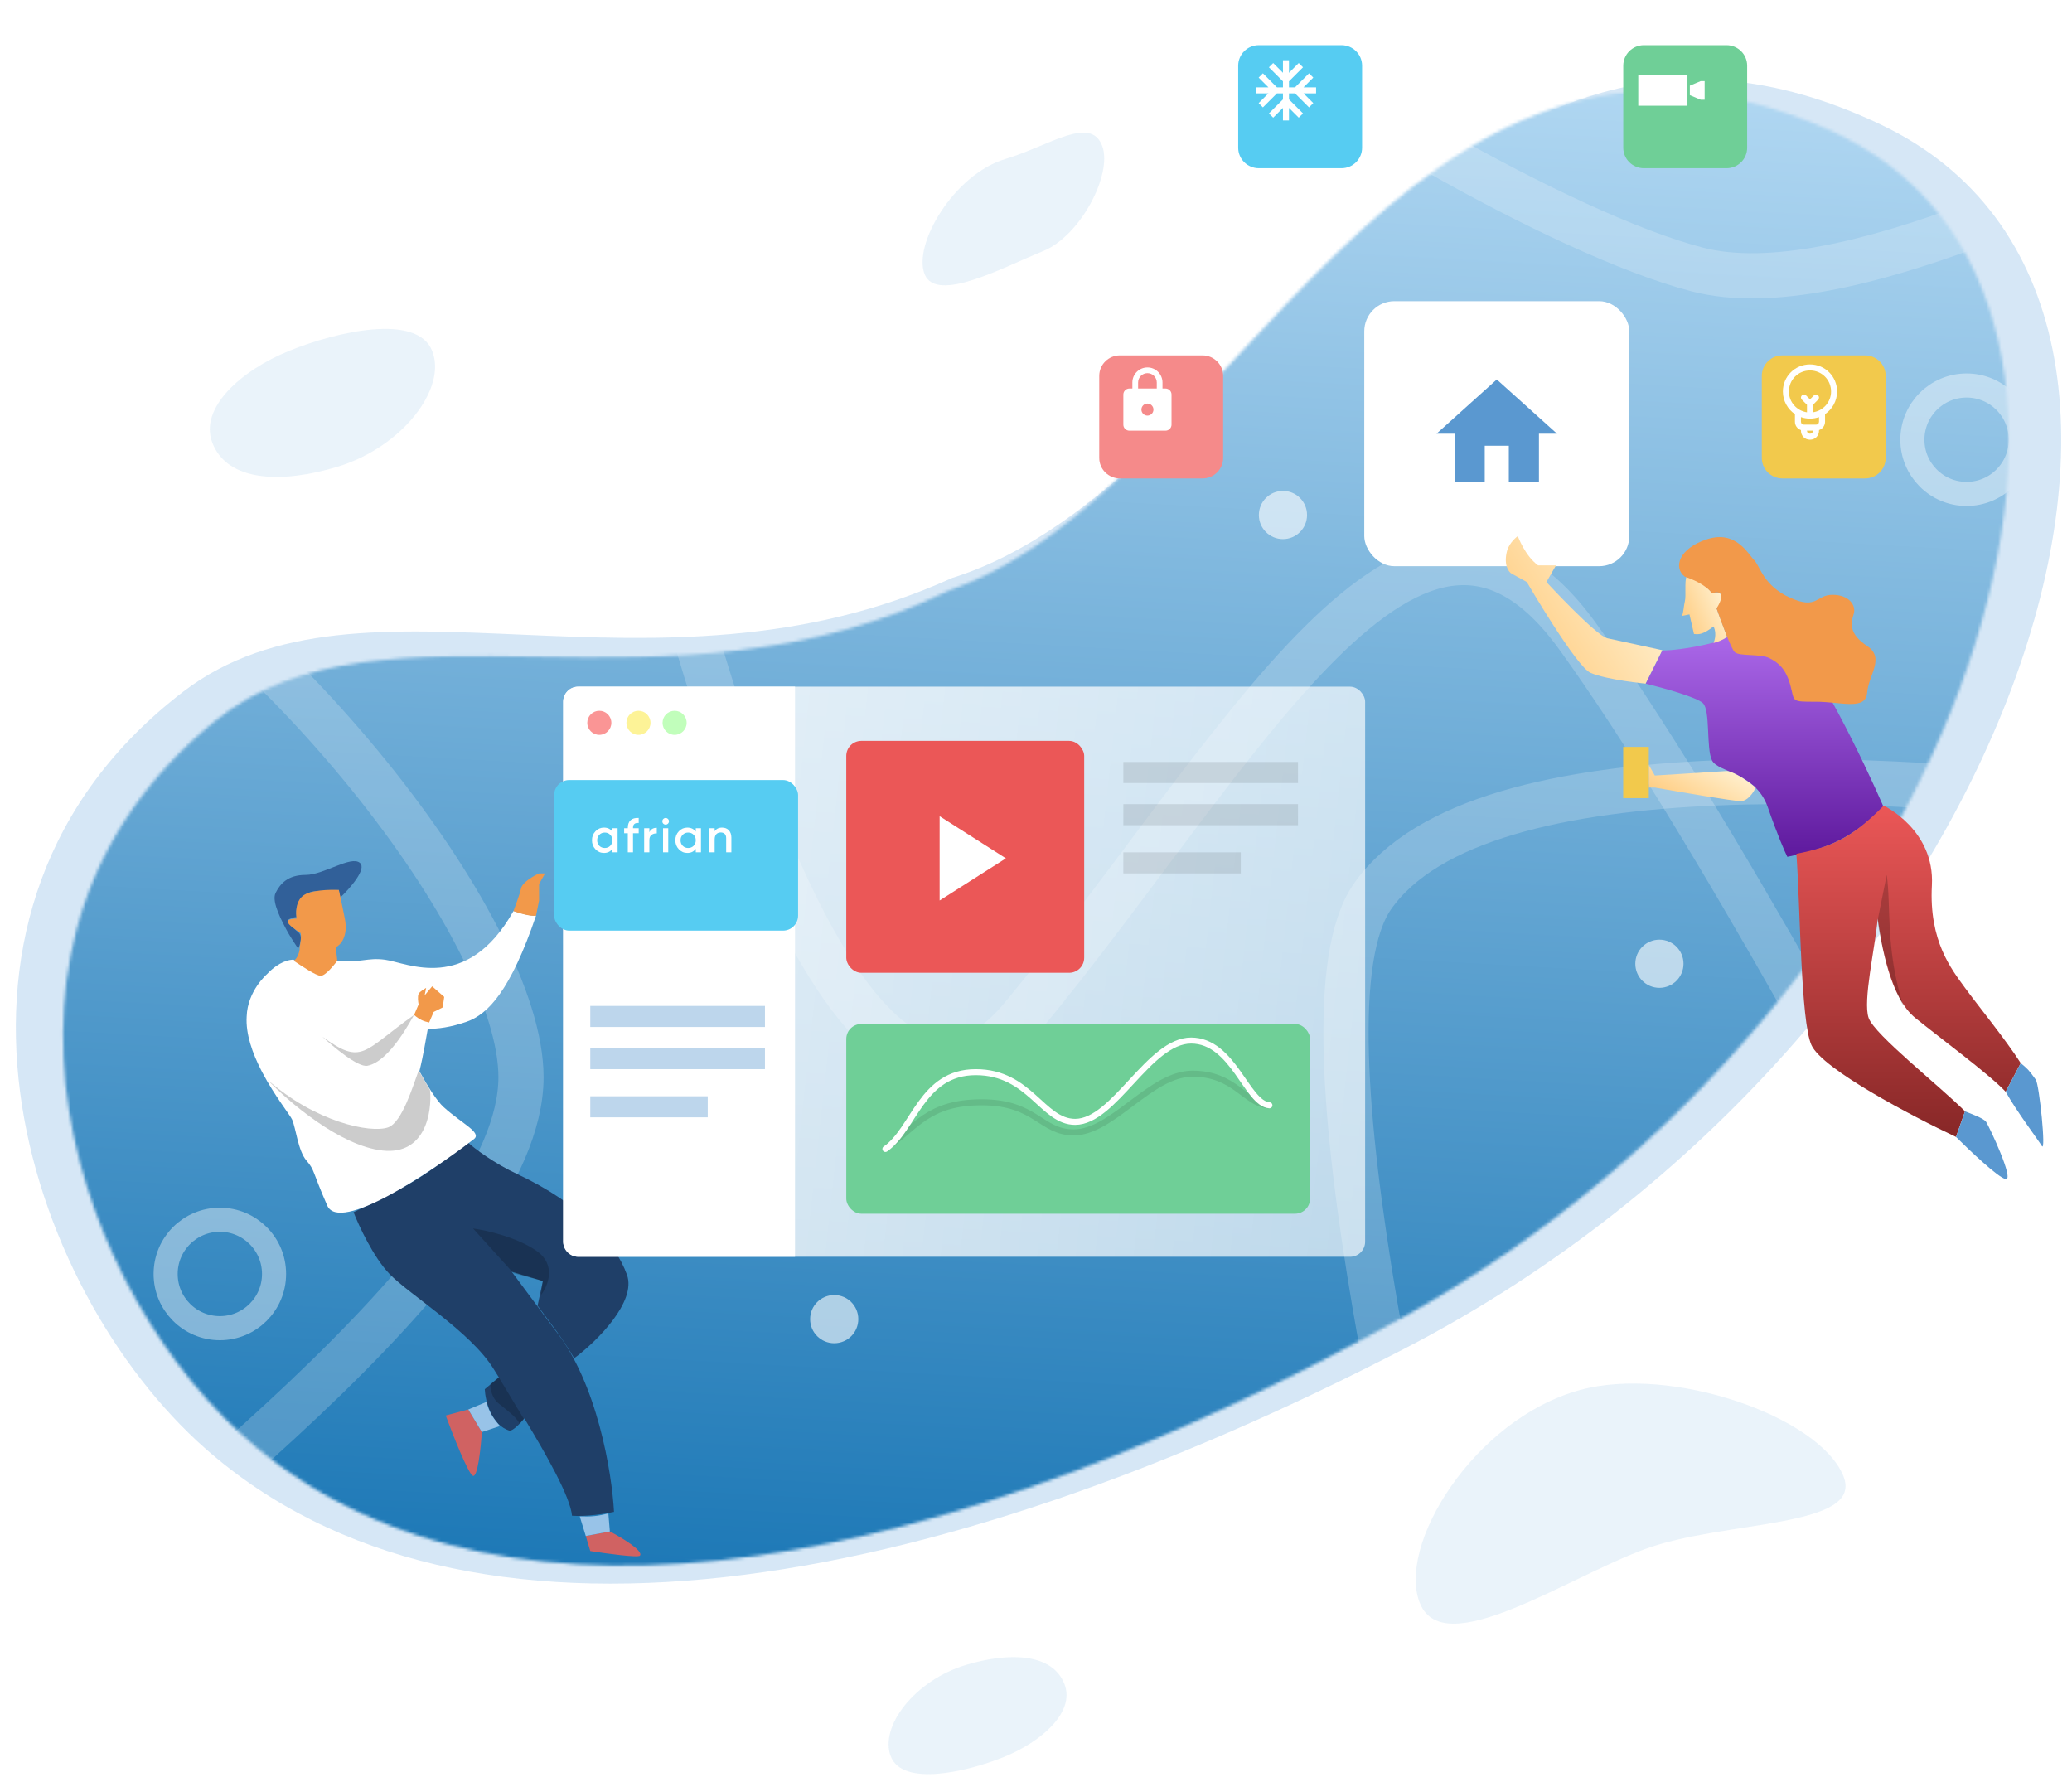 <svg width="688" height="590" viewBox="0 0 688 590" fill="none" xmlns="http://www.w3.org/2000/svg">
<path opacity="0.4" d="M624.607 41.41C479.832 -27.483 415.969 160.909 316.138 191.906C216.394 237.253 120.215 184.176 60.828 229.674C-33.306 301.794 8.01 427.963 68.274 481.05C154.694 557.18 308.272 529.78 467.012 447.462C665.894 344.329 751.55 101.817 624.607 41.41Z" fill="#98C3E8"/>
<path opacity="0.2" d="M143.5 116.5C148.5 129 133.5 148.5 112 155C93.5 160.593 75.5 160 70.5 147C66.077 135.5 80 123 96 116.5C112 110 138.5 104 143.5 116.5Z" fill="#98C3E8"/>
<path opacity="0.2" d="M307 91C303.109 81.06 316.816 57.866 333.802 52.799C348.419 48.438 362.111 38.164 366 48.5C369.44 57.644 358.909 78.325 346.26 83.415C333.612 88.505 310.891 100.94 307 91Z" fill="#98C3E8"/>
<path opacity="0.2" d="M295.792 583.215C291.901 573.276 303.816 557.866 320.802 552.799C335.419 548.438 349.614 548.985 353.503 559.321C356.944 568.465 345.908 578.325 333.26 583.415C320.612 588.505 299.684 593.155 295.792 583.215Z" fill="#98C3E8"/>
<path opacity="0.2" d="M471.573 532.55C463.478 513.52 489.279 471.235 524.573 461.55C554.942 453.216 603.982 470.26 612.072 490.05C619.229 507.555 572.353 504.66 546.074 514.393C519.795 524.126 479.667 551.579 471.573 532.55Z" fill="#98C3E8"/>
<mask id="mask0_0_1548" style="mask-type:alpha" maskUnits="userSpaceOnUse" x="20" y="30" width="648" height="490">
<path d="M606.962 42.944C466.39 -19.131 410.042 163.479 315.141 196.024C220.694 242.339 127.118 194.084 71.364 239.416C-17.012 311.272 25.861 431.217 85.006 480.486C169.824 551.139 316.342 520.544 466.39 437.093C654.38 332.539 730.22 97.374 606.962 42.944Z" fill="#98C3E8"/>
</mask>
<g mask="url(#mask0_0_1548)">
<rect x="-85.083" y="-50.598" width="805.162" height="681.485" fill="url(#paint0_linear_0_1548)"/>
<path d="M16.509 166.467C90.336 203.697 172.998 307.904 172.998 357.662C172.998 418.869 43.221 512.678 -16.304 565.893L491.655 598.705C473.566 517.726 427.894 337.7 455.688 297.716C491.655 245.974 637.207 258.594 718.816 268.059L740.902 37.742C701.148 54.359 612.177 102.105 563.589 89.485C518.615 77.803 432.34 27.436 395.742 -4.535" stroke="white" stroke-opacity="0.2" stroke-width="15"/>
<path d="M206.441 109.677C226.634 214.844 281.531 407.637 339.583 337.469C412.149 249.76 469.57 136.179 523.837 211.269C567.25 271.34 631.107 389.843 657.61 441.585" stroke="white" stroke-opacity="0.2" stroke-width="15"/>
<path fill-rule="evenodd" clip-rule="evenodd" d="M434 171C434 175.418 430.418 179 426 179C421.582 179 418 175.418 418 171C418 166.582 421.582 163 426 163C430.418 163 434 166.582 434 171ZM103 344C107.418 344 111 340.418 111 336C111 331.582 107.418 328 103 328C98.582 328 95 331.582 95 336C95 340.418 98.582 344 103 344ZM277 446C281.418 446 285 442.418 285 438C285 433.582 281.418 430 277 430C272.582 430 269 433.582 269 438C269 442.418 272.582 446 277 446ZM551 328C555.418 328 559 324.418 559 320C559 315.582 555.418 312 551 312C546.582 312 543 315.582 543 320C543 324.418 546.582 328 551 328Z" fill="white" fill-opacity="0.6"/>
<circle cx="73" cy="423" r="18" stroke="white" stroke-opacity="0.4" stroke-width="8"/>
<circle cx="653" cy="146" r="18" stroke="white" stroke-opacity="0.4" stroke-width="8"/>
<circle cx="403" cy="379" r="18" stroke="white" stroke-opacity="0.4" stroke-width="8"/>
</g>
<g filter="url(#filter0_d_0_1548)">
<rect x="453" y="100" width="88" height="88" rx="10" fill="white"/>
</g>
<g clip-path="url(#clip0_0_1548)">
<path d="M493 160V148H501V160H511V144H517L497 126L477 144H483V160H493Z" fill="#5A98D0"/>
</g>
<g filter="url(#filter1_d_0_1548)">
<path d="M440.423 10H412.992C409.207 10 406.139 13.047 406.139 16.807V44.049C406.139 47.809 409.207 50.856 412.992 50.856H440.423C444.208 50.856 447.277 47.809 447.277 44.049V16.807C447.277 13.047 444.208 10 440.423 10Z" fill="#56CCF2"/>
</g>
<g clip-path="url(#clip1_0_1548)">
<path d="M437 29H432.83L436.07 25.76L434.66 24.34L430 29H428V27L432.66 22.34L431.24 20.93L428 24.17V20H426V24.17L422.76 20.93L421.34 22.34L426 27V29H424L419.34 24.34L417.93 25.76L421.17 29H417V31H421.17L417.93 34.24L419.34 35.66L424 31H426V33L421.34 37.66L422.76 39.07L426 35.83V40H428V35.83L431.24 39.07L432.66 37.66L428 33V31H430L434.66 35.66L436.07 34.24L432.83 31H437V29Z" fill="white"/>
</g>
<g filter="url(#filter2_d_0_1548)">
<path d="M614.284 113H586.854C583.069 113 580 116.048 580 119.807V147.049C580 150.809 583.069 153.856 586.854 153.856H614.284C618.07 153.856 621.138 150.809 621.138 147.049V119.807C621.138 116.048 618.07 113 614.284 113Z" fill="#F2C94C"/>
</g>
<path d="M610 130C610 125 606 121 601 121C596 121 592 125 592 130C592 133.1 593.6 135.9 596 137.5V140C596 141.3 596.8 142.4 598 142.8V143C598 144.7 599.3 146 601 146C602.7 146 604 144.7 604 143V142.8C605.2 142.4 606 141.3 606 140V137.5C608.4 135.9 610 133.1 610 130ZM594 130C594 126.1 597.1 123 601 123C604.9 123 608 126.1 608 130C608 133.5 605.4 136.4 602 136.9V134.4L603.7 132.7C604.1 132.3 604.1 131.7 603.7 131.3C603.3 130.9 602.7 130.9 602.3 131.3L601 132.6L599.7 131.3C599.3 130.9 598.7 130.9 598.3 131.3C597.9 131.7 597.9 132.3 598.3 132.7L600 134.4V136.9C596.6 136.4 594 133.5 594 130ZM601 144C600.4 144 600 143.6 600 143H602C602 143.6 601.6 144 601 144ZM604 140C604 140.6 603.6 141 603 141H599C598.4 141 598 140.6 598 140V138.5C598.9 138.8 599.9 139 601 139C602.1 139 603.1 138.8 604 138.5V140Z" fill="white"/>
<g filter="url(#filter3_d_0_1548)">
<path d="M394.284 113H366.854C363.069 113 360 116.048 360 119.807V147.049C360 150.809 363.069 153.856 366.854 153.856H394.284C398.07 153.856 401.138 150.809 401.138 147.049V119.807C401.138 116.048 398.07 113 394.284 113Z" fill="#F58A8A"/>
</g>
<g clip-path="url(#clip2_0_1548)">
<path d="M387 129H386V127C386 124.24 383.76 122 381 122C378.24 122 376 124.24 376 127V129H375C373.9 129 373 129.9 373 131V141C373 142.1 373.9 143 375 143H387C388.1 143 389 142.1 389 141V131C389 129.9 388.1 129 387 129ZM381 138C379.9 138 379 137.1 379 136C379 134.9 379.9 134 381 134C382.1 134 383 134.9 383 136C383 137.1 382.1 138 381 138ZM384.1 129H377.9V127C377.9 125.29 379.29 123.9 381 123.9C382.71 123.9 384.1 125.29 384.1 127V129Z" fill="white"/>
</g>
<g filter="url(#filter4_d_0_1548)">
<path d="M568.284 10H540.854C537.069 10 534 13.047 534 16.807V44.049C534 47.809 537.069 50.856 540.854 50.856H568.284C572.07 50.856 575.138 47.809 575.138 44.049V16.807C575.138 13.047 572.07 10 568.284 10Z" fill="#6FCF97"/>
</g>
<path d="M560.311 24.896H543.979V35.103H560.311V24.896Z" fill="white"/>
<path d="M564.713 26.928L561.108 28.443V31.6L564.713 33.115H566.02V26.928H564.713Z" fill="white"/>
<path d="M500.39 183C499.274 187.364 500.787 189.88 501.978 190.5C504.34 191.73 506.977 193.27 506.977 193.27C506.977 193.27 523.406 221.414 528.168 223.429C533.724 225.778 546.422 227 546.422 227L551.978 215.889C551.978 215.889 539.279 213.111 533.724 211.921C529.98 211.118 513.486 193.27 513.486 193.27L516.66 187.714H510.708C506.343 184.54 503.977 178 503.977 178C503.977 178 501.153 180.02 500.39 183Z" fill="url(#paint1_linear_0_1548)"/>
<path d="M565.478 233.5C563.478 231.5 551.978 228.333 546.478 227L551.978 216C554.144 216 560.478 215.5 568.478 213.5C578.478 211 581.978 202 593.478 211.5C602.678 219.1 618.644 252.333 625.478 268C614.731 278.243 607.594 281.569 593.478 284.5C592.644 282.833 590.178 277.2 586.978 268C582.978 256.5 570.478 256.5 568.478 252.5C566.478 248.5 567.978 236 565.478 233.5Z" fill="url(#paint2_linear_0_1548)"/>
<path d="M601.478 347C597.878 339 597.811 301 596.478 283.5C608.671 281.103 615.111 278.016 625.478 267.5C625.478 267.5 642.478 275.5 641.478 294C640.478 312.5 647.998 321.841 652.478 328C656.478 333.5 665.978 345.167 670.978 353L665.978 362.5C660.478 356.667 644.378 344.8 635.978 338C627.578 331.2 624.811 314.167 623.478 305C622.644 314.667 618.478 332.4 620.478 338C622.478 343.6 643.978 360.5 652.478 369L649.478 377.5C634.978 370.667 605.078 355 601.478 347Z" fill="url(#paint3_linear_0_1548)"/>
<path d="M559.477 199.5C559.877 197.9 559.311 193.167 559.978 191.5C564.778 192.3 567.477 195.667 568.477 197C569.477 196.833 570.912 196.369 571.477 197.5C571.977 198.5 571.477 200.5 569.977 202L573.477 211.5C571.819 212.577 570.809 212.939 568.977 213.5C569.977 211 569.477 209 568.977 208C565.377 210.8 563.977 210.667 562.477 210.5L560.977 204L558.478 204.5C558.978 203.667 559.077 201.1 559.477 199.5Z" fill="url(#paint4_linear_0_1548)"/>
<path d="M568.477 197C566.477 194.2 561.644 192.167 559.477 191.5C555.477 188.5 557.477 182 566.977 179C576.477 176 580.477 184 582.477 186C584.477 188 585.477 194.5 594.477 198.5C603.477 202.5 602.977 197.5 608.477 197.5C613.977 197.5 616.477 201 615.477 204C614.477 207 613.977 210.5 619.977 214.5C625.977 218.5 620.477 224 619.977 230C619.477 236 611.477 233 602.977 233C594.477 233 595.977 233 594.477 227.5C592.977 222 590.477 220 587.477 218.5C584.477 217 577.477 218 575.977 216.5C574.777 215.3 571.477 206.333 569.977 202C570.644 201 571.877 198.7 571.477 197.5C571.077 196.3 569.31 196.667 568.477 197Z" fill="#F2994A"/>
<path d="M549.478 257.5L573.478 256C576.278 256.4 580.978 259.833 582.978 261.5C582.311 263 580.378 266 577.978 266C575.578 266 557.978 263 549.478 261.5H547.478V254L549.478 257.5Z" fill="url(#paint5_linear_0_1548)"/>
<path d="M547.478 265V248H538.978V265H547.478Z" fill="#F2C94C"/>
<path d="M665.978 391.5C663.578 391.1 653.811 381.833 649.478 377.5L652.478 369C654.478 369.833 658.678 371.3 659.478 372.5C660.478 374 668.978 392 665.978 391.5Z" fill="#5A98D0"/>
<path d="M677.978 380.5C676.778 378.5 669.478 368.833 665.978 362.5L670.978 353C673.311 355 673.478 355 675.978 358.5C677.14 360.127 679.478 383 677.978 380.5Z" fill="#5A98D0"/>
<path opacity="0.2" d="M626.478 290.5L623.478 305.5C623.978 311 626.978 324.5 631.978 334C625.978 315 627.978 300.833 626.478 290.5Z" fill="black"/>
<path d="M196 515L194.5 510L202.5 508.5C206.333 510.5 213.7 514.9 212.5 516.5C212.1 517.3 201.333 515.833 196 515Z" fill="#D06262"/>
<path d="M155.5 468L160 475.5C159.667 480.667 158.6 490.8 157 490C155.4 489.2 150.333 476.333 148 470L155.5 468Z" fill="#D06262"/>
<path d="M129.328 422.993C123.999 417.458 119.156 407.024 117.401 402.5C122.529 400.019 133.924 394.352 138.484 391.522C143.044 388.693 151.693 382.274 155.447 379.418C157.637 381.392 164.01 386.262 171.981 389.948C192.452 399.613 204.145 412.095 208.185 423.272C211.418 432.213 198.175 445.449 190.651 450.994C186.292 443.586 183.669 440.59 178.501 433.534L180.257 425.338L169.933 422.271C171.459 424.307 176.461 431.01 184.258 441.54C198.328 459.125 203.2 489.172 203.878 501.997C201.253 502.573 194.79 503.636 189.937 503.279C189.364 497.05 181.559 483.211 174.106 470.959C172.59 472.773 170.489 474.942 169.265 475.054C163.07 473.214 161.151 465.089 160.966 461.256L165.648 457.335C165.006 456.31 164.406 455.349 163.856 454.463C156.193 442.113 135.99 429.912 129.328 422.993Z" fill="#1F3F68"/>
<path d="M157.347 378.239C142.813 389.451 112.728 409.557 108.662 400.291C103.58 388.708 104.576 388.616 101.766 385.36C98.956 382.103 98.269 374.635 96.998 371.739C96.359 370.284 91.211 363.917 87.095 356.08C87.095 356.08 86.972 355.853 86.763 355.439C83.841 349.737 81.533 343.32 81.912 337.477C82.203 328.914 88.716 323.391 88.716 323.391C92.598 319.253 96.239 318.558 97.5 318.669L97.523 318.685C100.558 320.749 105.045 323.8 106.634 323.654C108.228 323.508 110.5 320.5 112 319C119.606 319.807 121.929 317.859 127.874 318.669C135.205 319.669 155 330 170.5 302.5C172.04 302.861 175.511 304.229 178 304C169.5 329 162 336.781 155 339.231C149.628 341.112 145.395 341.636 142.052 341.602C141.438 344.863 140.623 350.224 139.263 355.691C142.058 360.807 145.012 365.505 147.332 367.612C153.358 373.083 160.163 376.102 157.347 378.239Z" fill="white"/>
<path d="M157.062 407.89L170.477 422.723L180.258 425.338L179.674 429.911C181.919 427.027 184.797 420.101 178.346 415.472C171.895 410.844 161.469 408.489 157.062 407.89Z" fill="black" fill-opacity="0.2"/>
<path d="M165.625 457.313L173.923 471.111L172.567 472.742C171.342 470.344 168.126 468.129 165.408 465.869C163.233 464.061 162.777 460.922 162.821 459.579L165.625 457.313Z" fill="black" fill-opacity="0.2"/>
<path d="M127.067 382.028C112.87 380.522 95.604 365.675 88.746 358.439C104.604 372.546 123.032 376.374 128.87 374.331C133.54 372.696 137.12 360.527 139.001 355.5L142.799 362.003C143.471 369.306 141.265 383.534 127.067 382.028Z" fill="black" fill-opacity="0.2"/>
<path d="M121.967 353.877C118.82 354.452 110.674 347.551 107.019 344.206C120.474 354.014 120.5 349 137.5 337C136.762 338.072 129.5 352.5 121.967 353.877Z" fill="black" fill-opacity="0.2"/>
<path d="M142.5 339.5C140.787 339.156 139.296 338.576 137.5 337L139 333.5C138.833 332.667 138.6 330.8 139 330C139.4 329.2 141 328.333 141.5 328L141 330.5L143.5 327.5L147.5 331L147 334.5L144 336L142.5 339.5Z" fill="#F2994A"/>
<path d="M179 299L178 304C176.4 304.4 172.167 303.167 170.5 302.5C171 301 172.6 297 173 295C173.4 293 177.167 290.833 179 290H181L179 293.5V299Z" fill="#F2994A"/>
<path d="M95 308.5C95.8 310.1 98 313.5 99 315C99.666 313.667 100.6 310.7 99 309.5C97.4 308.3 96 306.333 95.5 305.5C96 305.167 97.3 304.5 98.5 304.5C97.7 298.5 101.833 296.333 104 296L112.5 295.5L113 298C116.166 295 121.9 288.5 119.5 286.5C116.5 284 107.5 290.5 101.5 290.5C95.5 290.5 93 293.5 91.5 296.5C90 299.5 94 306.5 95 308.5Z" fill="#316099"/>
<path d="M106.5 324C104.9 324 100.333 320.833 97.5 319C98.833 318.333 99.5 315.8 99.5 315C99.5 314 100.5 310 99.5 309.5C98.5 309 95.5 307 95.5 306C95.5 305.2 97.5 305 98.5 305C98.167 303.333 98.1 299.5 100.5 297.5C102.9 295.5 109.5 295.333 112.5 295.5C112.667 296.167 113.3 299 114.5 305C115.7 311 113 313.833 111.5 314.5L112 319C110.833 320.5 108.1 324 106.5 324Z" fill="#F2994A"/>
<path d="M202.5 508.5L202 502.5C198.469 503.446 196.371 503.613 192.5 503.5L194.5 510L202.5 508.5Z" fill="#98C3E8"/>
<path d="M160 475.5L166 473.5C163.322 470.423 162.421 468.668 161.5 465.5L155.5 468L160 475.5Z" fill="#98C3E8"/>
<rect opacity="0.8" x="187" y="228" width="266.284" height="189.301" rx="5" fill="url(#paint6_linear_0_1548)"/>
<path d="M187 233C187 230.239 189.239 228 192 228H263.983V417.301H192C189.239 417.301 187 415.063 187 412.301V233Z" fill="white"/>
<circle cx="199" cy="240" r="4" fill="#FA9595"/>
<circle cx="212" cy="240" r="4" fill="#FDF397"/>
<circle cx="224" cy="240" r="4" fill="#C1FEBB"/>
<path opacity="0.4" fill-rule="evenodd" clip-rule="evenodd" d="M196 334H254V341H196V334ZM196 348H254V355H196V348ZM235 364H196V371H235V364Z" fill="#5A98D0"/>
<path opacity="0.1" fill-rule="evenodd" clip-rule="evenodd" d="M373 253H431V260H373V253ZM373 267H431V274H373V267ZM412 283H373V290H412V283Z" fill="black"/>
<g filter="url(#filter5_d_0_1548)">
<rect x="179" y="254" width="81" height="50" rx="5" fill="#56CCF2"/>
</g>
<path d="M203.344 276.136C202.688 275.24 201.76 274.792 200.544 274.792C199.44 274.792 198.512 275.192 197.728 276.008C196.944 276.824 196.56 277.816 196.56 279C196.56 280.168 196.944 281.176 197.728 281.992C198.512 282.808 199.44 283.208 200.544 283.208C201.76 283.208 202.688 282.76 203.344 281.848V283H205.072V275H203.344V276.136ZM199.008 280.84C198.528 280.344 198.288 279.736 198.288 279C198.288 278.264 198.528 277.656 199.008 277.176C199.488 276.68 200.096 276.44 200.816 276.44C201.536 276.44 202.144 276.68 202.624 277.176C203.104 277.656 203.344 278.264 203.344 279C203.344 279.736 203.104 280.344 202.624 280.84C202.144 281.32 201.536 281.56 200.816 281.56C200.096 281.56 199.488 281.32 199.008 280.84ZM212.078 271.592C209.71 271.448 208.462 272.648 208.462 274.84V275H207.246V276.664H208.462V283H210.19V276.664H212.078V275H210.19V274.84C210.19 273.672 210.814 273.144 212.078 273.256V271.592ZM215.617 275H213.889V283H215.617V278.968C215.617 278.152 215.857 277.56 216.353 277.208C216.849 276.84 217.425 276.68 218.081 276.728V274.856C216.881 274.856 216.049 275.352 215.617 276.344V275ZM221.79 273.48C222.238 273.032 222.238 272.36 221.806 271.928C221.374 271.48 220.67 271.48 220.238 271.928C219.806 272.36 219.806 273.032 220.238 273.48C220.686 273.912 221.358 273.912 221.79 273.48ZM221.886 283V275H220.158V283H221.886ZM231.028 276.136C230.372 275.24 229.444 274.792 228.228 274.792C227.124 274.792 226.196 275.192 225.412 276.008C224.628 276.824 224.244 277.816 224.244 279C224.244 280.168 224.628 281.176 225.412 281.992C226.196 282.808 227.124 283.208 228.228 283.208C229.444 283.208 230.372 282.76 231.028 281.848V283H232.756V275H231.028V276.136ZM226.692 280.84C226.212 280.344 225.972 279.736 225.972 279C225.972 278.264 226.212 277.656 226.692 277.176C227.172 276.68 227.78 276.44 228.5 276.44C229.22 276.44 229.828 276.68 230.308 277.176C230.788 277.656 231.028 278.264 231.028 279C231.028 279.736 230.788 280.344 230.308 280.84C229.828 281.32 229.22 281.56 228.5 281.56C227.78 281.56 227.172 281.32 226.692 280.84ZM239.779 274.792C238.643 274.792 237.827 275.208 237.299 276.024V275H235.571V283H237.299V278.712C237.299 277.16 238.115 276.408 239.331 276.408C240.435 276.408 241.123 277.064 241.123 278.264V283H242.851V278.088C242.851 276.04 241.619 274.792 239.779 274.792Z" fill="white"/>
<rect x="281" y="246" width="79" height="77" rx="5" fill="#EB5757"/>
<g clip-path="url(#clip3_0_1548)">
<path d="M312 271V299L334 285L312 271Z" fill="white"/>
</g>
<g filter="url(#filter6_d_0_1548)">
<rect x="281" y="336" width="154" height="63" rx="5" fill="#6FCF97"/>
</g>
<path d="M294.5 381C304 374.5 308 366 326 366C344 366 345.58 376 356.5 376C369.5 376 382 356.5 396 356.5C410 356.5 413.5 366.5 421 367" stroke="black" stroke-opacity="0.1" stroke-width="2" stroke-linecap="round" stroke-linejoin="round"/>
<path d="M294 381.5C303.5 375 306 356 324 356C342 356 346.08 372.5 357 372.5C370 372.5 381.5 345.5 395.5 345.5C409.5 345.5 414 366.5 421.5 367" stroke="white" stroke-width="2" stroke-linecap="round" stroke-linejoin="round"/>
<defs>
<filter id="filter0_d_0_1548" x="403" y="50" width="188" height="188" filterUnits="userSpaceOnUse" color-interpolation-filters="sRGB">
<feFlood flood-opacity="0" result="BackgroundImageFix"/>
<feColorMatrix in="SourceAlpha" type="matrix" values="0 0 0 0 0 0 0 0 0 0 0 0 0 0 0 0 0 0 127 0" result="hardAlpha"/>
<feOffset/>
<feGaussianBlur stdDeviation="25"/>
<feColorMatrix type="matrix" values="0 0 0 0 0.063 0 0 0 0 0.439 0 0 0 0 0.694 0 0 0 0.25 0"/>
<feBlend mode="normal" in2="BackgroundImageFix" result="effect1_dropShadow_0_1548"/>
<feBlend mode="normal" in="SourceGraphic" in2="effect1_dropShadow_0_1548" result="shape"/>
</filter>
<filter id="filter1_d_0_1548" x="396.139" y="0" width="71.138" height="70.856" filterUnits="userSpaceOnUse" color-interpolation-filters="sRGB">
<feFlood flood-opacity="0" result="BackgroundImageFix"/>
<feColorMatrix in="SourceAlpha" type="matrix" values="0 0 0 0 0 0 0 0 0 0 0 0 0 0 0 0 0 0 127 0" result="hardAlpha"/>
<feOffset dx="5" dy="5"/>
<feGaussianBlur stdDeviation="7.5"/>
<feColorMatrix type="matrix" values="0 0 0 0 0 0 0 0 0 0 0 0 0 0 0 0 0 0 0.15 0"/>
<feBlend mode="normal" in2="BackgroundImageFix" result="effect1_dropShadow_0_1548"/>
<feBlend mode="normal" in="SourceGraphic" in2="effect1_dropShadow_0_1548" result="shape"/>
</filter>
<filter id="filter2_d_0_1548" x="570" y="103" width="71.138" height="70.856" filterUnits="userSpaceOnUse" color-interpolation-filters="sRGB">
<feFlood flood-opacity="0" result="BackgroundImageFix"/>
<feColorMatrix in="SourceAlpha" type="matrix" values="0 0 0 0 0 0 0 0 0 0 0 0 0 0 0 0 0 0 127 0" result="hardAlpha"/>
<feOffset dx="5" dy="5"/>
<feGaussianBlur stdDeviation="7.5"/>
<feColorMatrix type="matrix" values="0 0 0 0 0 0 0 0 0 0 0 0 0 0 0 0 0 0 0.15 0"/>
<feBlend mode="normal" in2="BackgroundImageFix" result="effect1_dropShadow_0_1548"/>
<feBlend mode="normal" in="SourceGraphic" in2="effect1_dropShadow_0_1548" result="shape"/>
</filter>
<filter id="filter3_d_0_1548" x="350" y="103" width="71.138" height="70.856" filterUnits="userSpaceOnUse" color-interpolation-filters="sRGB">
<feFlood flood-opacity="0" result="BackgroundImageFix"/>
<feColorMatrix in="SourceAlpha" type="matrix" values="0 0 0 0 0 0 0 0 0 0 0 0 0 0 0 0 0 0 127 0" result="hardAlpha"/>
<feOffset dx="5" dy="5"/>
<feGaussianBlur stdDeviation="7.5"/>
<feColorMatrix type="matrix" values="0 0 0 0 0 0 0 0 0 0 0 0 0 0 0 0 0 0 0.15 0"/>
<feBlend mode="normal" in2="BackgroundImageFix" result="effect1_dropShadow_0_1548"/>
<feBlend mode="normal" in="SourceGraphic" in2="effect1_dropShadow_0_1548" result="shape"/>
</filter>
<filter id="filter4_d_0_1548" x="524" y="0" width="71.138" height="70.856" filterUnits="userSpaceOnUse" color-interpolation-filters="sRGB">
<feFlood flood-opacity="0" result="BackgroundImageFix"/>
<feColorMatrix in="SourceAlpha" type="matrix" values="0 0 0 0 0 0 0 0 0 0 0 0 0 0 0 0 0 0 127 0" result="hardAlpha"/>
<feOffset dx="5" dy="5"/>
<feGaussianBlur stdDeviation="7.5"/>
<feColorMatrix type="matrix" values="0 0 0 0 0 0 0 0 0 0 0 0 0 0 0 0 0 0 0.15 0"/>
<feBlend mode="normal" in2="BackgroundImageFix" result="effect1_dropShadow_0_1548"/>
<feBlend mode="normal" in="SourceGraphic" in2="effect1_dropShadow_0_1548" result="shape"/>
</filter>
<filter id="filter5_d_0_1548" x="174" y="249" width="101" height="70" filterUnits="userSpaceOnUse" color-interpolation-filters="sRGB">
<feFlood flood-opacity="0" result="BackgroundImageFix"/>
<feColorMatrix in="SourceAlpha" type="matrix" values="0 0 0 0 0 0 0 0 0 0 0 0 0 0 0 0 0 0 127 0" result="hardAlpha"/>
<feOffset dx="5" dy="5"/>
<feGaussianBlur stdDeviation="5"/>
<feColorMatrix type="matrix" values="0 0 0 0 0.063 0 0 0 0 0.439 0 0 0 0 0.694 0 0 0 0.2 0"/>
<feBlend mode="normal" in2="BackgroundImageFix" result="effect1_dropShadow_0_1548"/>
<feBlend mode="normal" in="SourceGraphic" in2="effect1_dropShadow_0_1548" result="shape"/>
</filter>
<filter id="filter6_d_0_1548" x="271" y="330" width="174" height="83" filterUnits="userSpaceOnUse" color-interpolation-filters="sRGB">
<feFlood flood-opacity="0" result="BackgroundImageFix"/>
<feColorMatrix in="SourceAlpha" type="matrix" values="0 0 0 0 0 0 0 0 0 0 0 0 0 0 0 0 0 0 127 0" result="hardAlpha"/>
<feOffset dy="4"/>
<feGaussianBlur stdDeviation="5"/>
<feColorMatrix type="matrix" values="0 0 0 0 0.435 0 0 0 0 0.812 0 0 0 0 0.592 0 0 0 0.2 0"/>
<feBlend mode="normal" in2="BackgroundImageFix" result="effect1_dropShadow_0_1548"/>
<feBlend mode="normal" in="SourceGraphic" in2="effect1_dropShadow_0_1548" result="shape"/>
</filter>
<linearGradient id="paint0_linear_0_1548" x1="375.616" y1="-96.319" x2="337.792" y2="574.507" gradientUnits="userSpaceOnUse">
<stop stop-color="#D1ECFF"/>
<stop offset="1" stop-color="#1070B1"/>
</linearGradient>
<linearGradient id="paint1_linear_0_1548" x1="559.735" y1="190.576" x2="507.964" y2="224.395" gradientUnits="userSpaceOnUse">
<stop stop-color="#FFF8E1"/>
<stop offset="1" stop-color="#FFCC80"/>
</linearGradient>
<linearGradient id="paint2_linear_0_1548" x1="585.978" y1="207.241" x2="585.978" y2="284.5" gradientUnits="userSpaceOnUse">
<stop stop-color="#AF6CED"/>
<stop offset="1" stop-color="#5E199D"/>
</linearGradient>
<linearGradient id="paint3_linear_0_1548" x1="633.728" y1="267.5" x2="633.728" y2="377.5" gradientUnits="userSpaceOnUse">
<stop stop-color="#EB5757"/>
<stop offset="1" stop-color="#872727"/>
</linearGradient>
<linearGradient id="paint4_linear_0_1548" x1="575.716" y1="197.146" x2="557.595" y2="204.755" gradientUnits="userSpaceOnUse">
<stop stop-color="#FFF8E1"/>
<stop offset="1" stop-color="#FFCC80"/>
</linearGradient>
<linearGradient id="paint5_linear_0_1548" x1="588.276" y1="257.08" x2="576.596" y2="278.359" gradientUnits="userSpaceOnUse">
<stop stop-color="#FFF8E1"/>
<stop offset="1" stop-color="#FFCC80"/>
</linearGradient>
<linearGradient id="paint6_linear_0_1548" x1="193.393" y1="297.155" x2="498.893" y2="330.655" gradientUnits="userSpaceOnUse">
<stop offset="0.127" stop-color="white"/>
<stop offset="0.972" stop-color="white" stop-opacity="0.8"/>
</linearGradient>
<clipPath id="clip0_0_1548">
<rect width="48" height="48" fill="white" transform="translate(473 120)"/>
</clipPath>
<clipPath id="clip1_0_1548">
<rect width="24" height="24" fill="white" transform="translate(415 18)"/>
</clipPath>
<clipPath id="clip2_0_1548">
<rect width="24" height="24" fill="white" transform="translate(369 121)"/>
</clipPath>
<clipPath id="clip3_0_1548">
<rect width="48" height="48" fill="white" transform="translate(296 261)"/>
</clipPath>
</defs>
</svg>

